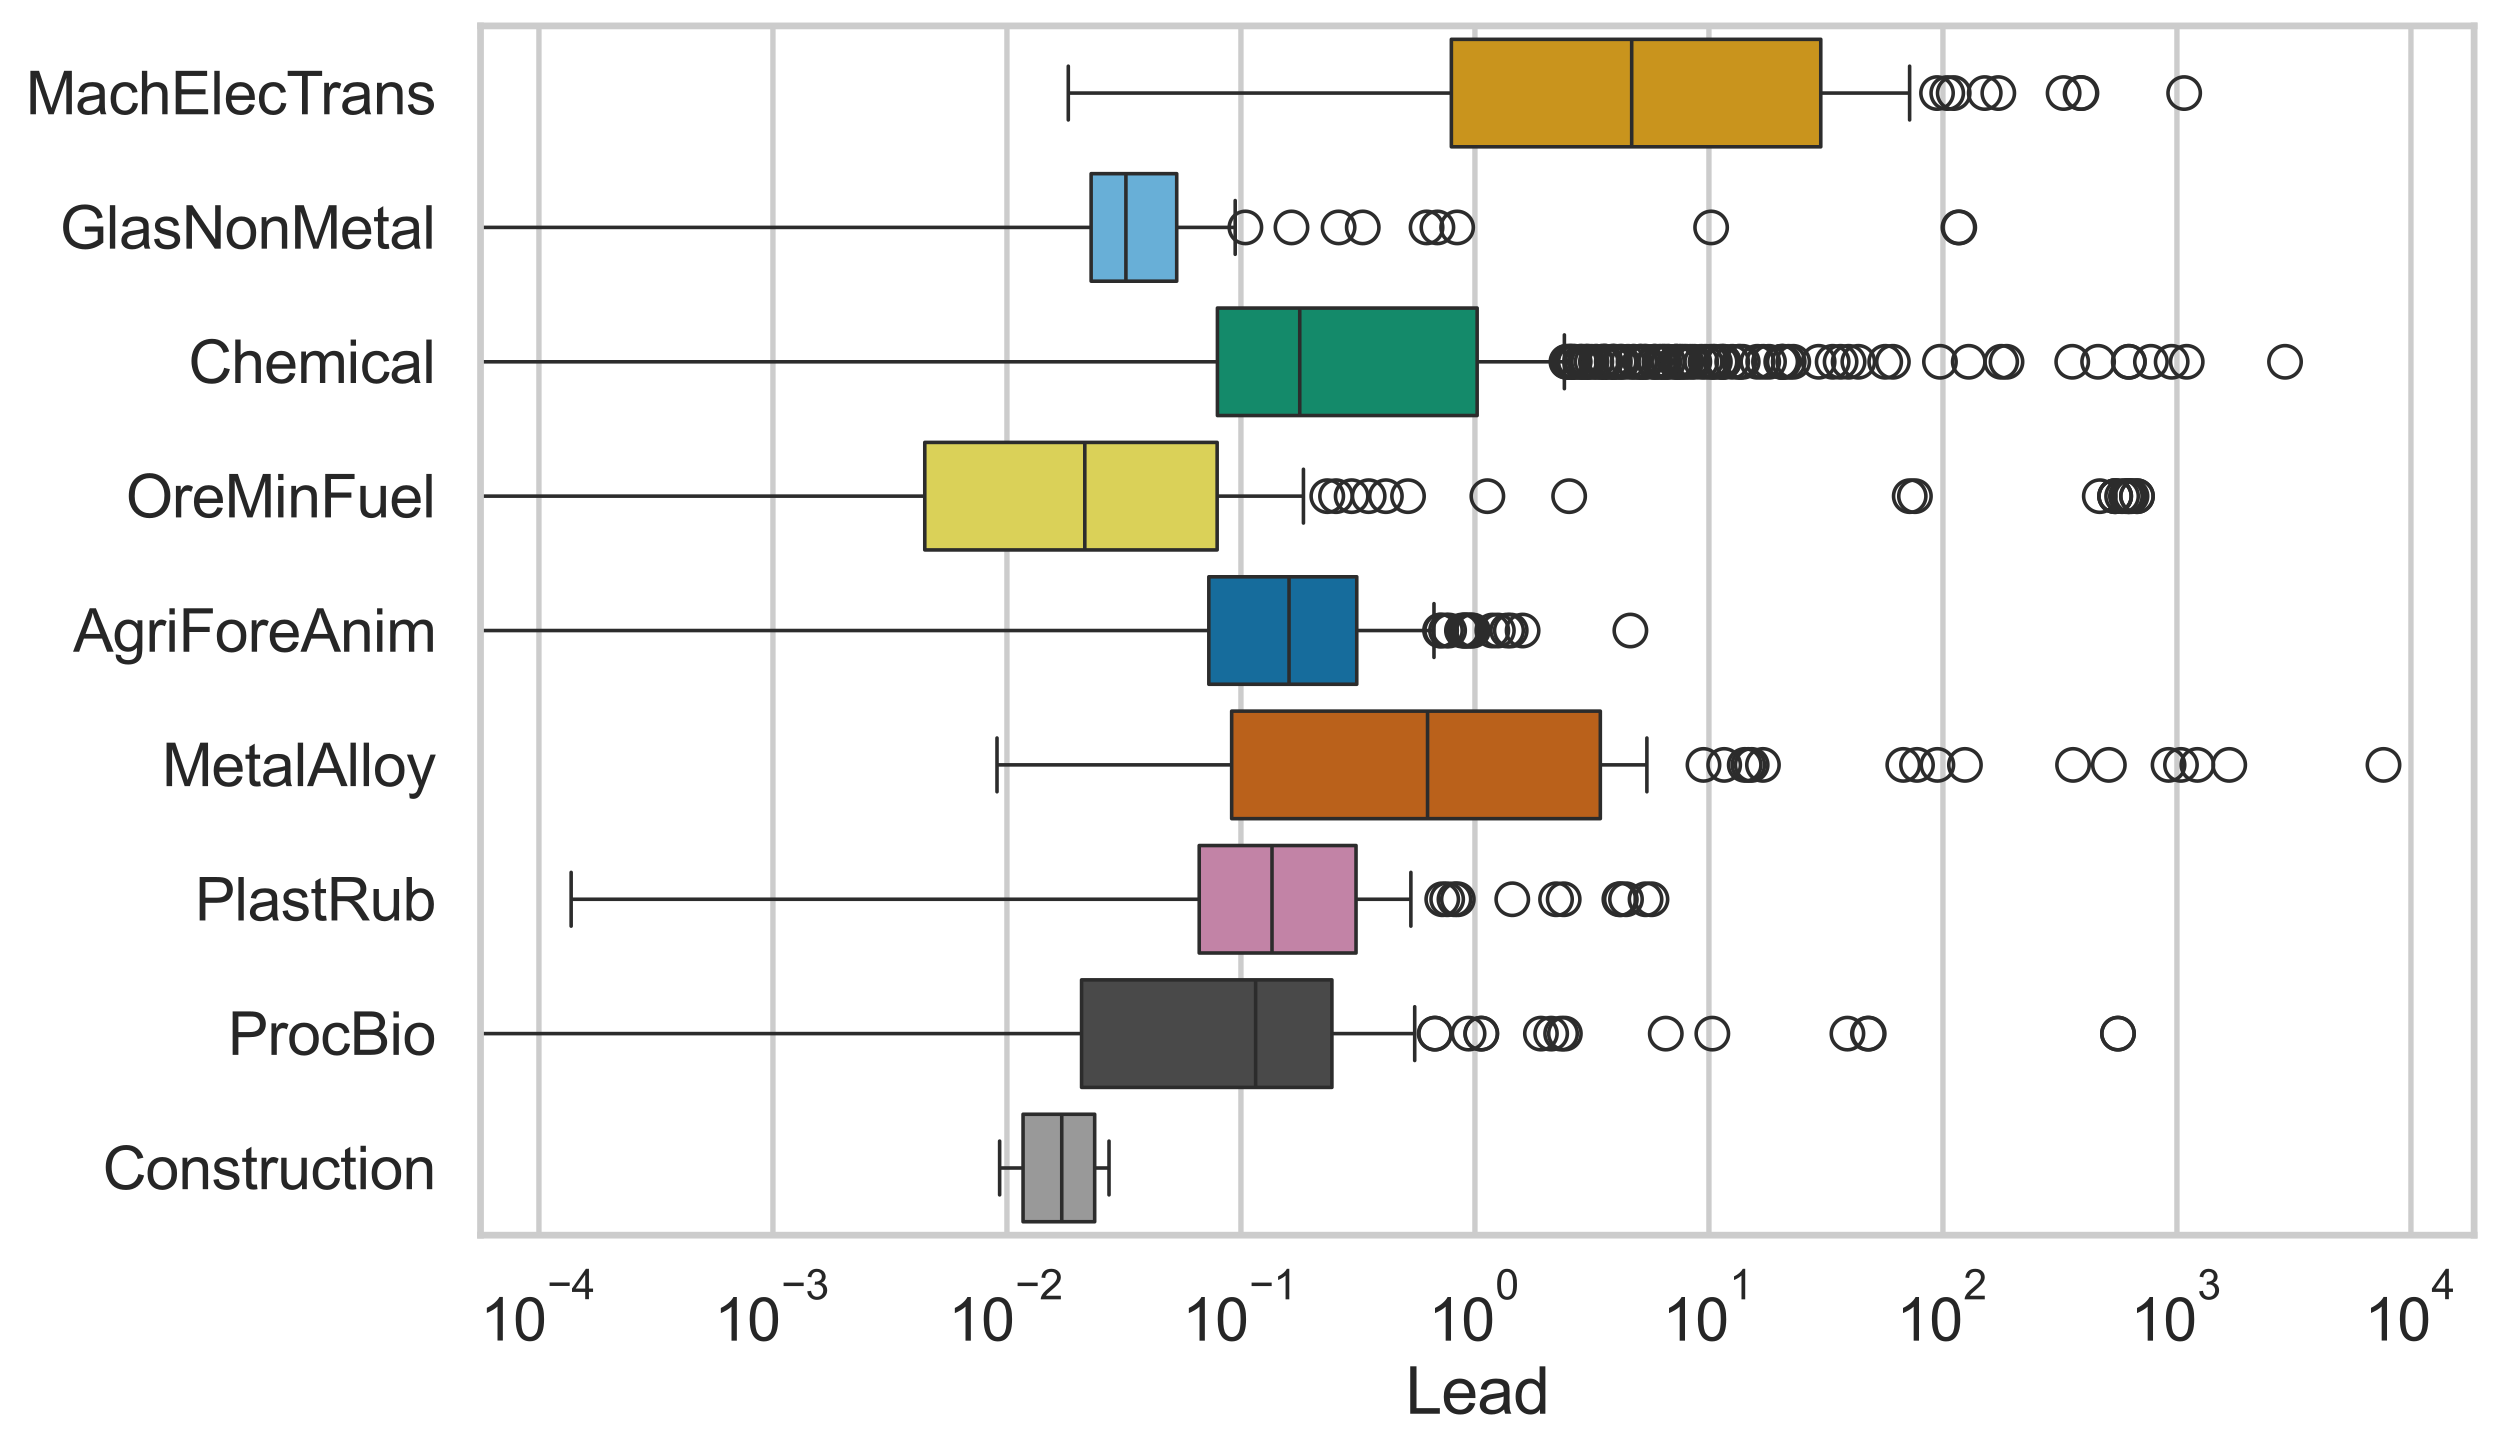 <?xml version="1.0" encoding="utf-8" standalone="no"?>
<!DOCTYPE svg PUBLIC "-//W3C//DTD SVG 1.1//EN"
  "http://www.w3.org/Graphics/SVG/1.1/DTD/svg11.dtd">
<svg xmlns:xlink="http://www.w3.org/1999/xlink" width="695.577pt" height="404.121pt" viewBox="0 0 695.577 404.121" xmlns="http://www.w3.org/2000/svg" version="1.1">
 <defs>
  <style type="text/css">*{stroke-linejoin: round; stroke-linecap: butt}</style>
 </defs>
 <g id="figure_1">
  <g id="patch_1">
   <path d="M 0 404.121 
L 695.577 404.121 
L 695.577 0 
L 0 0 
z
" style="fill: #ffffff"/>
  </g>
  <g id="axes_1">
   <g id="patch_2">
    <path d="M 133.697 343.665 
L 688.377 343.665 
L 688.377 7.2 
L 133.697 7.2 
z
" style="fill: #ffffff"/>
   </g>
   <g id="matplotlib.axis_1">
    <g id="xtick_1">
     <g id="line2d_1">
      <path d="M 149.949 343.665 
L 149.949 7.2 
" clip-path="url(#p9c5a7070c8)" style="fill: none; stroke: #cccccc; stroke-width: 1.5; stroke-linecap: round"/>
     </g>
     <g id="text_1">
      <!-- $\mathdefault{10^{-4}}$ -->
      <g style="fill: #262626" transform="translate(133.614 373.015) scale(0.165 -0.165)">
       <defs>
        <path id="ArialMT-31" d="M 2384 0 
L 1822 0 
L 1822 3584 
Q 1619 3391 1289 3197 
Q 959 3003 697 2906 
L 697 3450 
Q 1169 3672 1522 3987 
Q 1875 4303 2022 4600 
L 2384 4600 
L 2384 0 
z
" transform="scale(0.016)"/>
        <path id="ArialMT-30" d="M 266 2259 
Q 266 3072 433 3567 
Q 600 4063 929 4331 
Q 1259 4600 1759 4600 
Q 2128 4600 2406 4451 
Q 2684 4303 2865 4023 
Q 3047 3744 3150 3342 
Q 3253 2941 3253 2259 
Q 3253 1453 3087 958 
Q 2922 463 2592 192 
Q 2263 -78 1759 -78 
Q 1097 -78 719 397 
Q 266 969 266 2259 
z
M 844 2259 
Q 844 1131 1108 757 
Q 1372 384 1759 384 
Q 2147 384 2411 759 
Q 2675 1134 2675 2259 
Q 2675 3391 2411 3762 
Q 2147 4134 1753 4134 
Q 1366 4134 1134 3806 
Q 844 3388 844 2259 
z
" transform="scale(0.016)"/>
        <path id="ArialMT-2212" d="M 3381 1997 
L 356 1997 
L 356 2522 
L 3381 2522 
L 3381 1997 
z
" transform="scale(0.016)"/>
        <path id="ArialMT-34" d="M 2069 0 
L 2069 1097 
L 81 1097 
L 81 1613 
L 2172 4581 
L 2631 4581 
L 2631 1613 
L 3250 1613 
L 3250 1097 
L 2631 1097 
L 2631 0 
L 2069 0 
z
M 2069 1613 
L 2069 3678 
L 634 1613 
L 2069 1613 
z
" transform="scale(0.016)"/>
       </defs>
       <use xlink:href="#ArialMT-31" transform="translate(0 0.202)"/>
       <use xlink:href="#ArialMT-30" transform="translate(55.615 0.202)"/>
       <use xlink:href="#ArialMT-2212" transform="translate(112.973 69.895) scale(0.7)"/>
       <use xlink:href="#ArialMT-34" transform="translate(153.852 69.895) scale(0.7)"/>
      </g>
     </g>
    </g>
    <g id="xtick_2">
     <g id="line2d_2">
      <path d="M 215.055 343.665 
L 215.055 7.2 
" clip-path="url(#p9c5a7070c8)" style="fill: none; stroke: #cccccc; stroke-width: 1.5; stroke-linecap: round"/>
     </g>
     <g id="text_2">
      <!-- $\mathdefault{10^{-3}}$ -->
      <g style="fill: #262626" transform="translate(198.72 373.18) scale(0.165 -0.165)">
       <defs>
        <path id="ArialMT-33" d="M 269 1209 
L 831 1284 
Q 928 806 1161 595 
Q 1394 384 1728 384 
Q 2125 384 2398 659 
Q 2672 934 2672 1341 
Q 2672 1728 2419 1979 
Q 2166 2231 1775 2231 
Q 1616 2231 1378 2169 
L 1441 2663 
Q 1497 2656 1531 2656 
Q 1891 2656 2178 2843 
Q 2466 3031 2466 3422 
Q 2466 3731 2256 3934 
Q 2047 4138 1716 4138 
Q 1388 4138 1169 3931 
Q 950 3725 888 3313 
L 325 3413 
Q 428 3978 793 4289 
Q 1159 4600 1703 4600 
Q 2078 4600 2393 4439 
Q 2709 4278 2876 4000 
Q 3044 3722 3044 3409 
Q 3044 3113 2884 2869 
Q 2725 2625 2413 2481 
Q 2819 2388 3044 2092 
Q 3269 1797 3269 1353 
Q 3269 753 2831 336 
Q 2394 -81 1725 -81 
Q 1122 -81 723 278 
Q 325 638 269 1209 
z
" transform="scale(0.016)"/>
       </defs>
       <use xlink:href="#ArialMT-31" transform="translate(0 0.994)"/>
       <use xlink:href="#ArialMT-30" transform="translate(55.615 0.994)"/>
       <use xlink:href="#ArialMT-2212" transform="translate(112.973 70.688) scale(0.7)"/>
       <use xlink:href="#ArialMT-33" transform="translate(153.852 70.688) scale(0.7)"/>
      </g>
     </g>
    </g>
    <g id="xtick_3">
     <g id="line2d_3">
      <path d="M 280.161 343.665 
L 280.161 7.2 
" clip-path="url(#p9c5a7070c8)" style="fill: none; stroke: #cccccc; stroke-width: 1.5; stroke-linecap: round"/>
     </g>
     <g id="text_3">
      <!-- $\mathdefault{10^{-2}}$ -->
      <g style="fill: #262626" transform="translate(263.826 373.18) scale(0.165 -0.165)">
       <defs>
        <path id="ArialMT-32" d="M 3222 541 
L 3222 0 
L 194 0 
Q 188 203 259 391 
Q 375 700 629 1000 
Q 884 1300 1366 1694 
Q 2113 2306 2375 2664 
Q 2638 3022 2638 3341 
Q 2638 3675 2398 3904 
Q 2159 4134 1775 4134 
Q 1369 4134 1125 3890 
Q 881 3647 878 3216 
L 300 3275 
Q 359 3922 746 4261 
Q 1134 4600 1788 4600 
Q 2447 4600 2831 4234 
Q 3216 3869 3216 3328 
Q 3216 3053 3103 2787 
Q 2991 2522 2730 2228 
Q 2469 1934 1863 1422 
Q 1356 997 1212 845 
Q 1069 694 975 541 
L 3222 541 
z
" transform="scale(0.016)"/>
       </defs>
       <use xlink:href="#ArialMT-31" transform="translate(0 0.994)"/>
       <use xlink:href="#ArialMT-30" transform="translate(55.615 0.994)"/>
       <use xlink:href="#ArialMT-2212" transform="translate(112.973 70.688) scale(0.7)"/>
       <use xlink:href="#ArialMT-32" transform="translate(153.852 70.688) scale(0.7)"/>
      </g>
     </g>
    </g>
    <g id="xtick_4">
     <g id="line2d_4">
      <path d="M 345.267 343.665 
L 345.267 7.2 
" clip-path="url(#p9c5a7070c8)" style="fill: none; stroke: #cccccc; stroke-width: 1.5; stroke-linecap: round"/>
     </g>
     <g id="text_4">
      <!-- $\mathdefault{10^{-1}}$ -->
      <g style="fill: #262626" transform="translate(328.932 373.18) scale(0.165 -0.165)">
       <use xlink:href="#ArialMT-31" transform="translate(0 0.994)"/>
       <use xlink:href="#ArialMT-30" transform="translate(55.615 0.994)"/>
       <use xlink:href="#ArialMT-2212" transform="translate(112.973 70.688) scale(0.7)"/>
       <use xlink:href="#ArialMT-31" transform="translate(153.852 70.688) scale(0.7)"/>
      </g>
     </g>
    </g>
    <g id="xtick_5">
     <g id="line2d_5">
      <path d="M 410.373 343.665 
L 410.373 7.2 
" clip-path="url(#p9c5a7070c8)" style="fill: none; stroke: #cccccc; stroke-width: 1.5; stroke-linecap: round"/>
     </g>
     <g id="text_5">
      <!-- $\mathdefault{10^{0}}$ -->
      <g style="fill: #262626" transform="translate(397.421 373.18) scale(0.165 -0.165)">
       <use xlink:href="#ArialMT-31" transform="translate(0 0.994)"/>
       <use xlink:href="#ArialMT-30" transform="translate(55.615 0.994)"/>
       <use xlink:href="#ArialMT-30" transform="translate(112.973 70.688) scale(0.7)"/>
      </g>
     </g>
    </g>
    <g id="xtick_6">
     <g id="line2d_6">
      <path d="M 475.479 343.665 
L 475.479 7.2 
" clip-path="url(#p9c5a7070c8)" style="fill: none; stroke: #cccccc; stroke-width: 1.5; stroke-linecap: round"/>
     </g>
     <g id="text_6">
      <!-- $\mathdefault{10^{1}}$ -->
      <g style="fill: #262626" transform="translate(462.527 373.18) scale(0.165 -0.165)">
       <use xlink:href="#ArialMT-31" transform="translate(0 0.994)"/>
       <use xlink:href="#ArialMT-30" transform="translate(55.615 0.994)"/>
       <use xlink:href="#ArialMT-31" transform="translate(112.973 70.688) scale(0.7)"/>
      </g>
     </g>
    </g>
    <g id="xtick_7">
     <g id="line2d_7">
      <path d="M 540.585 343.665 
L 540.585 7.2 
" clip-path="url(#p9c5a7070c8)" style="fill: none; stroke: #cccccc; stroke-width: 1.5; stroke-linecap: round"/>
     </g>
     <g id="text_7">
      <!-- $\mathdefault{10^{2}}$ -->
      <g style="fill: #262626" transform="translate(527.633 373.18) scale(0.165 -0.165)">
       <use xlink:href="#ArialMT-31" transform="translate(0 0.994)"/>
       <use xlink:href="#ArialMT-30" transform="translate(55.615 0.994)"/>
       <use xlink:href="#ArialMT-32" transform="translate(112.973 70.688) scale(0.7)"/>
      </g>
     </g>
    </g>
    <g id="xtick_8">
     <g id="line2d_8">
      <path d="M 605.691 343.665 
L 605.691 7.2 
" clip-path="url(#p9c5a7070c8)" style="fill: none; stroke: #cccccc; stroke-width: 1.5; stroke-linecap: round"/>
     </g>
     <g id="text_8">
      <!-- $\mathdefault{10^{3}}$ -->
      <g style="fill: #262626" transform="translate(592.739 373.18) scale(0.165 -0.165)">
       <use xlink:href="#ArialMT-31" transform="translate(0 0.994)"/>
       <use xlink:href="#ArialMT-30" transform="translate(55.615 0.994)"/>
       <use xlink:href="#ArialMT-33" transform="translate(112.973 70.688) scale(0.7)"/>
      </g>
     </g>
    </g>
    <g id="xtick_9">
     <g id="line2d_9">
      <path d="M 670.798 343.665 
L 670.798 7.2 
" clip-path="url(#p9c5a7070c8)" style="fill: none; stroke: #cccccc; stroke-width: 1.5; stroke-linecap: round"/>
     </g>
     <g id="text_9">
      <!-- $\mathdefault{10^{4}}$ -->
      <g style="fill: #262626" transform="translate(657.845 373.015) scale(0.165 -0.165)">
       <use xlink:href="#ArialMT-31" transform="translate(0 0.202)"/>
       <use xlink:href="#ArialMT-30" transform="translate(55.615 0.202)"/>
       <use xlink:href="#ArialMT-34" transform="translate(112.973 69.895) scale(0.7)"/>
      </g>
     </g>
    </g>
    <g id="xtick_10"/>
    <g id="xtick_11"/>
    <g id="xtick_12"/>
    <g id="xtick_13"/>
    <g id="xtick_14"/>
    <g id="xtick_15"/>
    <g id="xtick_16"/>
    <g id="xtick_17"/>
    <g id="xtick_18"/>
    <g id="xtick_19"/>
    <g id="xtick_20"/>
    <g id="xtick_21"/>
    <g id="xtick_22"/>
    <g id="xtick_23"/>
    <g id="xtick_24"/>
    <g id="xtick_25"/>
    <g id="xtick_26"/>
    <g id="xtick_27"/>
    <g id="xtick_28"/>
    <g id="xtick_29"/>
    <g id="xtick_30"/>
    <g id="xtick_31"/>
    <g id="xtick_32"/>
    <g id="xtick_33"/>
    <g id="xtick_34"/>
    <g id="xtick_35"/>
    <g id="xtick_36"/>
    <g id="xtick_37"/>
    <g id="xtick_38"/>
    <g id="xtick_39"/>
    <g id="xtick_40"/>
    <g id="xtick_41"/>
    <g id="xtick_42"/>
    <g id="xtick_43"/>
    <g id="xtick_44"/>
    <g id="xtick_45"/>
    <g id="xtick_46"/>
    <g id="xtick_47"/>
    <g id="xtick_48"/>
    <g id="xtick_49"/>
    <g id="xtick_50"/>
    <g id="xtick_51"/>
    <g id="xtick_52"/>
    <g id="xtick_53"/>
    <g id="xtick_54"/>
    <g id="xtick_55"/>
    <g id="xtick_56"/>
    <g id="xtick_57"/>
    <g id="xtick_58"/>
    <g id="xtick_59"/>
    <g id="xtick_60"/>
    <g id="xtick_61"/>
    <g id="xtick_62"/>
    <g id="xtick_63"/>
    <g id="xtick_64"/>
    <g id="xtick_65"/>
    <g id="xtick_66"/>
    <g id="xtick_67"/>
    <g id="xtick_68"/>
    <g id="xtick_69"/>
    <g id="xtick_70"/>
    <g id="xtick_71"/>
    <g id="xtick_72"/>
    <g id="xtick_73"/>
    <g id="xtick_74"/>
    <g id="xtick_75"/>
    <g id="xtick_76"/>
    <g id="xtick_77"/>
    <g id="text_10">
     <!-- Lead -->
     <g style="fill: #262626" transform="translate(391.018 393.344) scale(0.18 -0.18)">
      <defs>
       <path id="ArialMT-4c" d="M 469 0 
L 469 4581 
L 1075 4581 
L 1075 541 
L 3331 541 
L 3331 0 
L 469 0 
z
" transform="scale(0.016)"/>
       <path id="ArialMT-65" d="M 2694 1069 
L 3275 997 
Q 3138 488 2766 206 
Q 2394 -75 1816 -75 
Q 1088 -75 661 373 
Q 234 822 234 1631 
Q 234 2469 665 2931 
Q 1097 3394 1784 3394 
Q 2450 3394 2872 2941 
Q 3294 2488 3294 1666 
Q 3294 1616 3291 1516 
L 816 1516 
Q 847 969 1125 678 
Q 1403 388 1819 388 
Q 2128 388 2347 550 
Q 2566 713 2694 1069 
z
M 847 1978 
L 2700 1978 
Q 2663 2397 2488 2606 
Q 2219 2931 1791 2931 
Q 1403 2931 1139 2672 
Q 875 2413 847 1978 
z
" transform="scale(0.016)"/>
       <path id="ArialMT-61" d="M 2588 409 
Q 2275 144 1986 34 
Q 1697 -75 1366 -75 
Q 819 -75 525 192 
Q 231 459 231 875 
Q 231 1119 342 1320 
Q 453 1522 633 1644 
Q 813 1766 1038 1828 
Q 1203 1872 1538 1913 
Q 2219 1994 2541 2106 
Q 2544 2222 2544 2253 
Q 2544 2597 2384 2738 
Q 2169 2928 1744 2928 
Q 1347 2928 1158 2789 
Q 969 2650 878 2297 
L 328 2372 
Q 403 2725 575 2942 
Q 747 3159 1072 3276 
Q 1397 3394 1825 3394 
Q 2250 3394 2515 3294 
Q 2781 3194 2906 3042 
Q 3031 2891 3081 2659 
Q 3109 2516 3109 2141 
L 3109 1391 
Q 3109 606 3145 398 
Q 3181 191 3288 0 
L 2700 0 
Q 2613 175 2588 409 
z
M 2541 1666 
Q 2234 1541 1622 1453 
Q 1275 1403 1131 1340 
Q 988 1278 909 1158 
Q 831 1038 831 891 
Q 831 666 1001 516 
Q 1172 366 1500 366 
Q 1825 366 2078 508 
Q 2331 650 2450 897 
Q 2541 1088 2541 1459 
L 2541 1666 
z
" transform="scale(0.016)"/>
       <path id="ArialMT-64" d="M 2575 0 
L 2575 419 
Q 2259 -75 1647 -75 
Q 1250 -75 917 144 
Q 584 363 401 755 
Q 219 1147 219 1656 
Q 219 2153 384 2558 
Q 550 2963 881 3178 
Q 1213 3394 1622 3394 
Q 1922 3394 2156 3267 
Q 2391 3141 2538 2938 
L 2538 4581 
L 3097 4581 
L 3097 0 
L 2575 0 
z
M 797 1656 
Q 797 1019 1065 703 
Q 1334 388 1700 388 
Q 2069 388 2326 689 
Q 2584 991 2584 1609 
Q 2584 2291 2321 2609 
Q 2059 2928 1675 2928 
Q 1300 2928 1048 2622 
Q 797 2316 797 1656 
z
" transform="scale(0.016)"/>
      </defs>
      <use xlink:href="#ArialMT-4c"/>
      <use xlink:href="#ArialMT-65" transform="translate(55.615 0)"/>
      <use xlink:href="#ArialMT-61" transform="translate(111.23 0)"/>
      <use xlink:href="#ArialMT-64" transform="translate(166.846 0)"/>
     </g>
    </g>
   </g>
   <g id="matplotlib.axis_2">
    <g id="ytick_1">
     <g id="text_11">
      <!-- MachElecTrans -->
      <g style="fill: #262626" transform="translate(7.2 31.798) scale(0.165 -0.165)">
       <defs>
        <path id="ArialMT-4d" d="M 475 0 
L 475 4581 
L 1388 4581 
L 2472 1338 
Q 2622 884 2691 659 
Q 2769 909 2934 1394 
L 4031 4581 
L 4847 4581 
L 4847 0 
L 4263 0 
L 4263 3834 
L 2931 0 
L 2384 0 
L 1059 3900 
L 1059 0 
L 475 0 
z
" transform="scale(0.016)"/>
        <path id="ArialMT-63" d="M 2588 1216 
L 3141 1144 
Q 3050 572 2676 248 
Q 2303 -75 1759 -75 
Q 1078 -75 664 370 
Q 250 816 250 1647 
Q 250 2184 428 2587 
Q 606 2991 970 3192 
Q 1334 3394 1763 3394 
Q 2303 3394 2647 3120 
Q 2991 2847 3088 2344 
L 2541 2259 
Q 2463 2594 2264 2762 
Q 2066 2931 1784 2931 
Q 1359 2931 1093 2626 
Q 828 2322 828 1663 
Q 828 994 1084 691 
Q 1341 388 1753 388 
Q 2084 388 2306 591 
Q 2528 794 2588 1216 
z
" transform="scale(0.016)"/>
        <path id="ArialMT-68" d="M 422 0 
L 422 4581 
L 984 4581 
L 984 2938 
Q 1378 3394 1978 3394 
Q 2347 3394 2619 3248 
Q 2891 3103 3008 2847 
Q 3125 2591 3125 2103 
L 3125 0 
L 2563 0 
L 2563 2103 
Q 2563 2525 2380 2717 
Q 2197 2909 1863 2909 
Q 1613 2909 1392 2779 
Q 1172 2650 1078 2428 
Q 984 2206 984 1816 
L 984 0 
L 422 0 
z
" transform="scale(0.016)"/>
        <path id="ArialMT-45" d="M 506 0 
L 506 4581 
L 3819 4581 
L 3819 4041 
L 1113 4041 
L 1113 2638 
L 3647 2638 
L 3647 2100 
L 1113 2100 
L 1113 541 
L 3925 541 
L 3925 0 
L 506 0 
z
" transform="scale(0.016)"/>
        <path id="ArialMT-6c" d="M 409 0 
L 409 4581 
L 972 4581 
L 972 0 
L 409 0 
z
" transform="scale(0.016)"/>
        <path id="ArialMT-54" d="M 1659 0 
L 1659 4041 
L 150 4041 
L 150 4581 
L 3781 4581 
L 3781 4041 
L 2266 4041 
L 2266 0 
L 1659 0 
z
" transform="scale(0.016)"/>
        <path id="ArialMT-72" d="M 416 0 
L 416 3319 
L 922 3319 
L 922 2816 
Q 1116 3169 1280 3281 
Q 1444 3394 1641 3394 
Q 1925 3394 2219 3213 
L 2025 2691 
Q 1819 2813 1613 2813 
Q 1428 2813 1281 2702 
Q 1134 2591 1072 2394 
Q 978 2094 978 1738 
L 978 0 
L 416 0 
z
" transform="scale(0.016)"/>
        <path id="ArialMT-6e" d="M 422 0 
L 422 3319 
L 928 3319 
L 928 2847 
Q 1294 3394 1984 3394 
Q 2284 3394 2536 3286 
Q 2788 3178 2913 3003 
Q 3038 2828 3088 2588 
Q 3119 2431 3119 2041 
L 3119 0 
L 2556 0 
L 2556 2019 
Q 2556 2363 2490 2533 
Q 2425 2703 2258 2804 
Q 2091 2906 1866 2906 
Q 1506 2906 1245 2678 
Q 984 2450 984 1813 
L 984 0 
L 422 0 
z
" transform="scale(0.016)"/>
        <path id="ArialMT-73" d="M 197 991 
L 753 1078 
Q 800 744 1014 566 
Q 1228 388 1613 388 
Q 2000 388 2187 545 
Q 2375 703 2375 916 
Q 2375 1106 2209 1216 
Q 2094 1291 1634 1406 
Q 1016 1563 777 1677 
Q 538 1791 414 1992 
Q 291 2194 291 2438 
Q 291 2659 392 2848 
Q 494 3038 669 3163 
Q 800 3259 1026 3326 
Q 1253 3394 1513 3394 
Q 1903 3394 2198 3281 
Q 2494 3169 2634 2976 
Q 2775 2784 2828 2463 
L 2278 2388 
Q 2241 2644 2061 2787 
Q 1881 2931 1553 2931 
Q 1166 2931 1000 2803 
Q 834 2675 834 2503 
Q 834 2394 903 2306 
Q 972 2216 1119 2156 
Q 1203 2125 1616 2013 
Q 2213 1853 2448 1751 
Q 2684 1650 2818 1456 
Q 2953 1263 2953 975 
Q 2953 694 2789 445 
Q 2625 197 2315 61 
Q 2006 -75 1616 -75 
Q 969 -75 630 194 
Q 291 463 197 991 
z
" transform="scale(0.016)"/>
       </defs>
       <use xlink:href="#ArialMT-4d"/>
       <use xlink:href="#ArialMT-61" transform="translate(83.301 0)"/>
       <use xlink:href="#ArialMT-63" transform="translate(138.916 0)"/>
       <use xlink:href="#ArialMT-68" transform="translate(188.916 0)"/>
       <use xlink:href="#ArialMT-45" transform="translate(244.531 0)"/>
       <use xlink:href="#ArialMT-6c" transform="translate(311.23 0)"/>
       <use xlink:href="#ArialMT-65" transform="translate(333.447 0)"/>
       <use xlink:href="#ArialMT-63" transform="translate(389.062 0)"/>
       <use xlink:href="#ArialMT-54" transform="translate(439.062 0)"/>
       <use xlink:href="#ArialMT-72" transform="translate(496.396 0)"/>
       <use xlink:href="#ArialMT-61" transform="translate(529.697 0)"/>
       <use xlink:href="#ArialMT-6e" transform="translate(585.312 0)"/>
       <use xlink:href="#ArialMT-73" transform="translate(640.928 0)"/>
      </g>
     </g>
    </g>
    <g id="ytick_2">
     <g id="text_12">
      <!-- GlasNonMetal -->
      <g style="fill: #262626" transform="translate(16.659 69.183) scale(0.165 -0.165)">
       <defs>
        <path id="ArialMT-47" d="M 2638 1797 
L 2638 2334 
L 4578 2338 
L 4578 638 
Q 4131 281 3656 101 
Q 3181 -78 2681 -78 
Q 2006 -78 1454 211 
Q 903 500 622 1047 
Q 341 1594 341 2269 
Q 341 2938 620 3517 
Q 900 4097 1425 4378 
Q 1950 4659 2634 4659 
Q 3131 4659 3532 4498 
Q 3934 4338 4162 4050 
Q 4391 3763 4509 3300 
L 3963 3150 
Q 3859 3500 3706 3700 
Q 3553 3900 3268 4020 
Q 2984 4141 2638 4141 
Q 2222 4141 1919 4014 
Q 1616 3888 1430 3681 
Q 1244 3475 1141 3228 
Q 966 2803 966 2306 
Q 966 1694 1177 1281 
Q 1388 869 1791 669 
Q 2194 469 2647 469 
Q 3041 469 3416 620 
Q 3791 772 3984 944 
L 3984 1797 
L 2638 1797 
z
" transform="scale(0.016)"/>
        <path id="ArialMT-4e" d="M 488 0 
L 488 4581 
L 1109 4581 
L 3516 984 
L 3516 4581 
L 4097 4581 
L 4097 0 
L 3475 0 
L 1069 3600 
L 1069 0 
L 488 0 
z
" transform="scale(0.016)"/>
        <path id="ArialMT-6f" d="M 213 1659 
Q 213 2581 725 3025 
Q 1153 3394 1769 3394 
Q 2453 3394 2887 2945 
Q 3322 2497 3322 1706 
Q 3322 1066 3130 698 
Q 2938 331 2570 128 
Q 2203 -75 1769 -75 
Q 1072 -75 642 372 
Q 213 819 213 1659 
z
M 791 1659 
Q 791 1022 1069 705 
Q 1347 388 1769 388 
Q 2188 388 2466 706 
Q 2744 1025 2744 1678 
Q 2744 2294 2464 2611 
Q 2184 2928 1769 2928 
Q 1347 2928 1069 2612 
Q 791 2297 791 1659 
z
" transform="scale(0.016)"/>
        <path id="ArialMT-74" d="M 1650 503 
L 1731 6 
Q 1494 -44 1306 -44 
Q 1000 -44 831 53 
Q 663 150 594 308 
Q 525 466 525 972 
L 525 2881 
L 113 2881 
L 113 3319 
L 525 3319 
L 525 4141 
L 1084 4478 
L 1084 3319 
L 1650 3319 
L 1650 2881 
L 1084 2881 
L 1084 941 
Q 1084 700 1114 631 
Q 1144 563 1211 522 
Q 1278 481 1403 481 
Q 1497 481 1650 503 
z
" transform="scale(0.016)"/>
       </defs>
       <use xlink:href="#ArialMT-47"/>
       <use xlink:href="#ArialMT-6c" transform="translate(77.783 0)"/>
       <use xlink:href="#ArialMT-61" transform="translate(100 0)"/>
       <use xlink:href="#ArialMT-73" transform="translate(155.615 0)"/>
       <use xlink:href="#ArialMT-4e" transform="translate(205.615 0)"/>
       <use xlink:href="#ArialMT-6f" transform="translate(277.832 0)"/>
       <use xlink:href="#ArialMT-6e" transform="translate(333.447 0)"/>
       <use xlink:href="#ArialMT-4d" transform="translate(389.062 0)"/>
       <use xlink:href="#ArialMT-65" transform="translate(472.363 0)"/>
       <use xlink:href="#ArialMT-74" transform="translate(527.979 0)"/>
       <use xlink:href="#ArialMT-61" transform="translate(555.762 0)"/>
       <use xlink:href="#ArialMT-6c" transform="translate(611.377 0)"/>
      </g>
     </g>
    </g>
    <g id="ytick_3">
     <g id="text_13">
      <!-- Chemical -->
      <g style="fill: #262626" transform="translate(52.428 106.568) scale(0.165 -0.165)">
       <defs>
        <path id="ArialMT-43" d="M 3763 1606 
L 4369 1453 
Q 4178 706 3683 314 
Q 3188 -78 2472 -78 
Q 1731 -78 1267 223 
Q 803 525 561 1097 
Q 319 1669 319 2325 
Q 319 3041 592 3573 
Q 866 4106 1370 4382 
Q 1875 4659 2481 4659 
Q 3169 4659 3637 4309 
Q 4106 3959 4291 3325 
L 3694 3184 
Q 3534 3684 3231 3912 
Q 2928 4141 2469 4141 
Q 1941 4141 1586 3887 
Q 1231 3634 1087 3207 
Q 944 2781 944 2328 
Q 944 1744 1114 1308 
Q 1284 872 1643 656 
Q 2003 441 2422 441 
Q 2931 441 3284 734 
Q 3638 1028 3763 1606 
z
" transform="scale(0.016)"/>
        <path id="ArialMT-6d" d="M 422 0 
L 422 3319 
L 925 3319 
L 925 2853 
Q 1081 3097 1340 3245 
Q 1600 3394 1931 3394 
Q 2300 3394 2536 3241 
Q 2772 3088 2869 2813 
Q 3263 3394 3894 3394 
Q 4388 3394 4653 3120 
Q 4919 2847 4919 2278 
L 4919 0 
L 4359 0 
L 4359 2091 
Q 4359 2428 4304 2576 
Q 4250 2725 4106 2815 
Q 3963 2906 3769 2906 
Q 3419 2906 3187 2673 
Q 2956 2441 2956 1928 
L 2956 0 
L 2394 0 
L 2394 2156 
Q 2394 2531 2256 2718 
Q 2119 2906 1806 2906 
Q 1569 2906 1367 2781 
Q 1166 2656 1075 2415 
Q 984 2175 984 1722 
L 984 0 
L 422 0 
z
" transform="scale(0.016)"/>
        <path id="ArialMT-69" d="M 425 3934 
L 425 4581 
L 988 4581 
L 988 3934 
L 425 3934 
z
M 425 0 
L 425 3319 
L 988 3319 
L 988 0 
L 425 0 
z
" transform="scale(0.016)"/>
       </defs>
       <use xlink:href="#ArialMT-43"/>
       <use xlink:href="#ArialMT-68" transform="translate(72.217 0)"/>
       <use xlink:href="#ArialMT-65" transform="translate(127.832 0)"/>
       <use xlink:href="#ArialMT-6d" transform="translate(183.447 0)"/>
       <use xlink:href="#ArialMT-69" transform="translate(266.748 0)"/>
       <use xlink:href="#ArialMT-63" transform="translate(288.965 0)"/>
       <use xlink:href="#ArialMT-61" transform="translate(338.965 0)"/>
       <use xlink:href="#ArialMT-6c" transform="translate(394.58 0)"/>
      </g>
     </g>
    </g>
    <g id="ytick_4">
     <g id="text_14">
      <!-- OreMinFuel -->
      <g style="fill: #262626" transform="translate(35.013 143.953) scale(0.165 -0.165)">
       <defs>
        <path id="ArialMT-4f" d="M 309 2231 
Q 309 3372 921 4017 
Q 1534 4663 2503 4663 
Q 3138 4663 3647 4359 
Q 4156 4056 4423 3514 
Q 4691 2972 4691 2284 
Q 4691 1588 4409 1038 
Q 4128 488 3612 205 
Q 3097 -78 2500 -78 
Q 1853 -78 1343 234 
Q 834 547 571 1087 
Q 309 1628 309 2231 
z
M 934 2222 
Q 934 1394 1379 917 
Q 1825 441 2497 441 
Q 3181 441 3623 922 
Q 4066 1403 4066 2288 
Q 4066 2847 3877 3264 
Q 3688 3681 3323 3911 
Q 2959 4141 2506 4141 
Q 1863 4141 1398 3698 
Q 934 3256 934 2222 
z
" transform="scale(0.016)"/>
        <path id="ArialMT-46" d="M 525 0 
L 525 4581 
L 3616 4581 
L 3616 4041 
L 1131 4041 
L 1131 2622 
L 3281 2622 
L 3281 2081 
L 1131 2081 
L 1131 0 
L 525 0 
z
" transform="scale(0.016)"/>
        <path id="ArialMT-75" d="M 2597 0 
L 2597 488 
Q 2209 -75 1544 -75 
Q 1250 -75 995 37 
Q 741 150 617 320 
Q 494 491 444 738 
Q 409 903 409 1263 
L 409 3319 
L 972 3319 
L 972 1478 
Q 972 1038 1006 884 
Q 1059 663 1231 536 
Q 1403 409 1656 409 
Q 1909 409 2131 539 
Q 2353 669 2445 892 
Q 2538 1116 2538 1541 
L 2538 3319 
L 3100 3319 
L 3100 0 
L 2597 0 
z
" transform="scale(0.016)"/>
       </defs>
       <use xlink:href="#ArialMT-4f"/>
       <use xlink:href="#ArialMT-72" transform="translate(77.783 0)"/>
       <use xlink:href="#ArialMT-65" transform="translate(111.084 0)"/>
       <use xlink:href="#ArialMT-4d" transform="translate(166.699 0)"/>
       <use xlink:href="#ArialMT-69" transform="translate(250 0)"/>
       <use xlink:href="#ArialMT-6e" transform="translate(272.217 0)"/>
       <use xlink:href="#ArialMT-46" transform="translate(327.832 0)"/>
       <use xlink:href="#ArialMT-75" transform="translate(388.916 0)"/>
       <use xlink:href="#ArialMT-65" transform="translate(444.531 0)"/>
       <use xlink:href="#ArialMT-6c" transform="translate(500.146 0)"/>
      </g>
     </g>
    </g>
    <g id="ytick_5">
     <g id="text_15">
      <!-- AgriForeAnim -->
      <g style="fill: #262626" transform="translate(20.341 181.337) scale(0.165 -0.165)">
       <defs>
        <path id="ArialMT-41" d="M -9 0 
L 1750 4581 
L 2403 4581 
L 4278 0 
L 3588 0 
L 3053 1388 
L 1138 1388 
L 634 0 
L -9 0 
z
M 1313 1881 
L 2866 1881 
L 2388 3150 
Q 2169 3728 2063 4100 
Q 1975 3659 1816 3225 
L 1313 1881 
z
" transform="scale(0.016)"/>
        <path id="ArialMT-67" d="M 319 -275 
L 866 -356 
Q 900 -609 1056 -725 
Q 1266 -881 1628 -881 
Q 2019 -881 2231 -725 
Q 2444 -569 2519 -288 
Q 2563 -116 2559 434 
Q 2191 0 1641 0 
Q 956 0 581 494 
Q 206 988 206 1678 
Q 206 2153 378 2554 
Q 550 2956 876 3175 
Q 1203 3394 1644 3394 
Q 2231 3394 2613 2919 
L 2613 3319 
L 3131 3319 
L 3131 450 
Q 3131 -325 2973 -648 
Q 2816 -972 2473 -1159 
Q 2131 -1347 1631 -1347 
Q 1038 -1347 672 -1080 
Q 306 -813 319 -275 
z
M 784 1719 
Q 784 1066 1043 766 
Q 1303 466 1694 466 
Q 2081 466 2343 764 
Q 2606 1063 2606 1700 
Q 2606 2309 2336 2618 
Q 2066 2928 1684 2928 
Q 1309 2928 1046 2623 
Q 784 2319 784 1719 
z
" transform="scale(0.016)"/>
       </defs>
       <use xlink:href="#ArialMT-41"/>
       <use xlink:href="#ArialMT-67" transform="translate(66.699 0)"/>
       <use xlink:href="#ArialMT-72" transform="translate(122.314 0)"/>
       <use xlink:href="#ArialMT-69" transform="translate(155.615 0)"/>
       <use xlink:href="#ArialMT-46" transform="translate(177.832 0)"/>
       <use xlink:href="#ArialMT-6f" transform="translate(238.916 0)"/>
       <use xlink:href="#ArialMT-72" transform="translate(294.531 0)"/>
       <use xlink:href="#ArialMT-65" transform="translate(327.832 0)"/>
       <use xlink:href="#ArialMT-41" transform="translate(383.447 0)"/>
       <use xlink:href="#ArialMT-6e" transform="translate(450.146 0)"/>
       <use xlink:href="#ArialMT-69" transform="translate(505.762 0)"/>
       <use xlink:href="#ArialMT-6d" transform="translate(527.979 0)"/>
      </g>
     </g>
    </g>
    <g id="ytick_6">
     <g id="text_16">
      <!-- MetalAlloy -->
      <g style="fill: #262626" transform="translate(45.088 218.722) scale(0.165 -0.165)">
       <defs>
        <path id="ArialMT-79" d="M 397 -1278 
L 334 -750 
Q 519 -800 656 -800 
Q 844 -800 956 -737 
Q 1069 -675 1141 -563 
Q 1194 -478 1313 -144 
Q 1328 -97 1363 -6 
L 103 3319 
L 709 3319 
L 1400 1397 
Q 1534 1031 1641 628 
Q 1738 1016 1872 1384 
L 2581 3319 
L 3144 3319 
L 1881 -56 
Q 1678 -603 1566 -809 
Q 1416 -1088 1222 -1217 
Q 1028 -1347 759 -1347 
Q 597 -1347 397 -1278 
z
" transform="scale(0.016)"/>
       </defs>
       <use xlink:href="#ArialMT-4d"/>
       <use xlink:href="#ArialMT-65" transform="translate(83.301 0)"/>
       <use xlink:href="#ArialMT-74" transform="translate(138.916 0)"/>
       <use xlink:href="#ArialMT-61" transform="translate(166.699 0)"/>
       <use xlink:href="#ArialMT-6c" transform="translate(222.314 0)"/>
       <use xlink:href="#ArialMT-41" transform="translate(244.531 0)"/>
       <use xlink:href="#ArialMT-6c" transform="translate(311.23 0)"/>
       <use xlink:href="#ArialMT-6c" transform="translate(333.447 0)"/>
       <use xlink:href="#ArialMT-6f" transform="translate(355.664 0)"/>
       <use xlink:href="#ArialMT-79" transform="translate(411.279 0)"/>
      </g>
     </g>
    </g>
    <g id="ytick_7">
     <g id="text_17">
      <!-- PlastRub -->
      <g style="fill: #262626" transform="translate(54.248 256.107) scale(0.165 -0.165)">
       <defs>
        <path id="ArialMT-50" d="M 494 0 
L 494 4581 
L 2222 4581 
Q 2678 4581 2919 4538 
Q 3256 4481 3484 4323 
Q 3713 4166 3852 3881 
Q 3991 3597 3991 3256 
Q 3991 2672 3619 2267 
Q 3247 1863 2275 1863 
L 1100 1863 
L 1100 0 
L 494 0 
z
M 1100 2403 
L 2284 2403 
Q 2872 2403 3119 2622 
Q 3366 2841 3366 3238 
Q 3366 3525 3220 3729 
Q 3075 3934 2838 4000 
Q 2684 4041 2272 4041 
L 1100 4041 
L 1100 2403 
z
" transform="scale(0.016)"/>
        <path id="ArialMT-52" d="M 503 0 
L 503 4581 
L 2534 4581 
Q 3147 4581 3465 4457 
Q 3784 4334 3975 4021 
Q 4166 3709 4166 3331 
Q 4166 2844 3850 2509 
Q 3534 2175 2875 2084 
Q 3116 1969 3241 1856 
Q 3506 1613 3744 1247 
L 4541 0 
L 3778 0 
L 3172 953 
Q 2906 1366 2734 1584 
Q 2563 1803 2427 1890 
Q 2291 1978 2150 2013 
Q 2047 2034 1813 2034 
L 1109 2034 
L 1109 0 
L 503 0 
z
M 1109 2559 
L 2413 2559 
Q 2828 2559 3062 2645 
Q 3297 2731 3419 2920 
Q 3541 3109 3541 3331 
Q 3541 3656 3305 3865 
Q 3069 4075 2559 4075 
L 1109 4075 
L 1109 2559 
z
" transform="scale(0.016)"/>
        <path id="ArialMT-62" d="M 941 0 
L 419 0 
L 419 4581 
L 981 4581 
L 981 2947 
Q 1338 3394 1891 3394 
Q 2197 3394 2470 3270 
Q 2744 3147 2920 2923 
Q 3097 2700 3197 2384 
Q 3297 2069 3297 1709 
Q 3297 856 2875 390 
Q 2453 -75 1863 -75 
Q 1275 -75 941 416 
L 941 0 
z
M 934 1684 
Q 934 1088 1097 822 
Q 1363 388 1816 388 
Q 2184 388 2453 708 
Q 2722 1028 2722 1663 
Q 2722 2313 2464 2622 
Q 2206 2931 1841 2931 
Q 1472 2931 1203 2611 
Q 934 2291 934 1684 
z
" transform="scale(0.016)"/>
       </defs>
       <use xlink:href="#ArialMT-50"/>
       <use xlink:href="#ArialMT-6c" transform="translate(66.699 0)"/>
       <use xlink:href="#ArialMT-61" transform="translate(88.916 0)"/>
       <use xlink:href="#ArialMT-73" transform="translate(144.531 0)"/>
       <use xlink:href="#ArialMT-74" transform="translate(194.531 0)"/>
       <use xlink:href="#ArialMT-52" transform="translate(222.314 0)"/>
       <use xlink:href="#ArialMT-75" transform="translate(294.531 0)"/>
       <use xlink:href="#ArialMT-62" transform="translate(350.146 0)"/>
      </g>
     </g>
    </g>
    <g id="ytick_8">
     <g id="text_18">
      <!-- ProcBio -->
      <g style="fill: #262626" transform="translate(63.424 293.492) scale(0.165 -0.165)">
       <defs>
        <path id="ArialMT-42" d="M 469 0 
L 469 4581 
L 2188 4581 
Q 2713 4581 3030 4442 
Q 3347 4303 3526 4014 
Q 3706 3725 3706 3409 
Q 3706 3116 3547 2856 
Q 3388 2597 3066 2438 
Q 3481 2316 3704 2022 
Q 3928 1728 3928 1328 
Q 3928 1006 3792 729 
Q 3656 453 3456 303 
Q 3256 153 2954 76 
Q 2653 0 2216 0 
L 469 0 
z
M 1075 2656 
L 2066 2656 
Q 2469 2656 2644 2709 
Q 2875 2778 2992 2937 
Q 3109 3097 3109 3338 
Q 3109 3566 3000 3739 
Q 2891 3913 2687 3977 
Q 2484 4041 1991 4041 
L 1075 4041 
L 1075 2656 
z
M 1075 541 
L 2216 541 
Q 2509 541 2628 563 
Q 2838 600 2978 687 
Q 3119 775 3209 942 
Q 3300 1109 3300 1328 
Q 3300 1584 3169 1773 
Q 3038 1963 2805 2039 
Q 2572 2116 2134 2116 
L 1075 2116 
L 1075 541 
z
" transform="scale(0.016)"/>
       </defs>
       <use xlink:href="#ArialMT-50"/>
       <use xlink:href="#ArialMT-72" transform="translate(66.699 0)"/>
       <use xlink:href="#ArialMT-6f" transform="translate(100 0)"/>
       <use xlink:href="#ArialMT-63" transform="translate(155.615 0)"/>
       <use xlink:href="#ArialMT-42" transform="translate(205.615 0)"/>
       <use xlink:href="#ArialMT-69" transform="translate(272.314 0)"/>
       <use xlink:href="#ArialMT-6f" transform="translate(294.531 0)"/>
      </g>
     </g>
    </g>
    <g id="ytick_9">
     <g id="text_19">
      <!-- Construction -->
      <g style="fill: #262626" transform="translate(28.575 330.877) scale(0.165 -0.165)">
       <use xlink:href="#ArialMT-43"/>
       <use xlink:href="#ArialMT-6f" transform="translate(72.217 0)"/>
       <use xlink:href="#ArialMT-6e" transform="translate(127.832 0)"/>
       <use xlink:href="#ArialMT-73" transform="translate(183.447 0)"/>
       <use xlink:href="#ArialMT-74" transform="translate(233.447 0)"/>
       <use xlink:href="#ArialMT-72" transform="translate(261.23 0)"/>
       <use xlink:href="#ArialMT-75" transform="translate(294.531 0)"/>
       <use xlink:href="#ArialMT-63" transform="translate(350.146 0)"/>
       <use xlink:href="#ArialMT-74" transform="translate(400.146 0)"/>
       <use xlink:href="#ArialMT-69" transform="translate(427.93 0)"/>
       <use xlink:href="#ArialMT-6f" transform="translate(450.146 0)"/>
       <use xlink:href="#ArialMT-6e" transform="translate(505.762 0)"/>
      </g>
     </g>
    </g>
   </g>
   <g id="patch_3">
    <path d="M 403.815 10.938 
L 403.815 40.846 
L 506.594 40.846 
L 506.594 10.938 
L 403.815 10.938 
z
" clip-path="url(#p9c5a7070c8)" style="fill: #c9941d; stroke: #2c2c2c; stroke-linejoin: miter"/>
   </g>
   <g id="line2d_10">
    <path d="M 403.815 25.892 
L 297.233 25.892 
" clip-path="url(#p9c5a7070c8)" style="fill: none; stroke: #2c2c2c"/>
   </g>
   <g id="line2d_11">
    <path d="M 506.594 25.892 
L 531.314 25.892 
" clip-path="url(#p9c5a7070c8)" style="fill: none; stroke: #2c2c2c"/>
   </g>
   <g id="line2d_12">
    <path d="M 297.233 18.415 
L 297.233 33.369 
" clip-path="url(#p9c5a7070c8)" style="fill: none; stroke: #2c2c2c; stroke-linecap: round"/>
   </g>
   <g id="line2d_13">
    <path d="M 531.314 18.415 
L 531.314 33.369 
" clip-path="url(#p9c5a7070c8)" style="fill: none; stroke: #2c2c2c; stroke-linecap: round"/>
   </g>
   <g id="line2d_14">
    <defs>
     <path id="mc8d03d94dc" d="M 0 4.5 
C 1.193 4.5 2.338 4.026 3.182 3.182 
C 4.026 2.338 4.5 1.193 4.5 0 
C 4.5 -1.193 4.026 -2.338 3.182 -3.182 
C 2.338 -4.026 1.193 -4.5 0 -4.5 
C -1.193 -4.5 -2.338 -4.026 -3.182 -3.182 
C -4.026 -2.338 -4.5 -1.193 -4.5 0 
C -4.5 1.193 -4.026 2.338 -3.182 3.182 
C -2.338 4.026 -1.193 4.5 0 4.5 
z
" style="stroke: #2c2c2c"/>
    </defs>
    <g clip-path="url(#p9c5a7070c8)">
     <use xlink:href="#mc8d03d94dc" x="579.115" y="25.892" style="fill-opacity: 0; stroke: #2c2c2c"/>
     <use xlink:href="#mc8d03d94dc" x="574.16" y="25.892" style="fill-opacity: 0; stroke: #2c2c2c"/>
     <use xlink:href="#mc8d03d94dc" x="541.778" y="25.892" style="fill-opacity: 0; stroke: #2c2c2c"/>
     <use xlink:href="#mc8d03d94dc" x="607.702" y="25.892" style="fill-opacity: 0; stroke: #2c2c2c"/>
     <use xlink:href="#mc8d03d94dc" x="555.99" y="25.892" style="fill-opacity: 0; stroke: #2c2c2c"/>
     <use xlink:href="#mc8d03d94dc" x="578.882" y="25.892" style="fill-opacity: 0; stroke: #2c2c2c"/>
     <use xlink:href="#mc8d03d94dc" x="543.583" y="25.892" style="fill-opacity: 0; stroke: #2c2c2c"/>
     <use xlink:href="#mc8d03d94dc" x="552.213" y="25.892" style="fill-opacity: 0; stroke: #2c2c2c"/>
     <use xlink:href="#mc8d03d94dc" x="538.941" y="25.892" style="fill-opacity: 0; stroke: #2c2c2c"/>
    </g>
   </g>
   <g id="patch_4">
    <path d="M 303.585 48.323 
L 303.585 78.231 
L 327.398 78.231 
L 327.398 48.323 
L 303.585 48.323 
z
" clip-path="url(#p9c5a7070c8)" style="fill: #68afd7; stroke: #2c2c2c; stroke-linejoin: miter"/>
   </g>
   <g id="line2d_15">
    <path d="M 303.585 63.277 
L -1 63.277 
" clip-path="url(#p9c5a7070c8)" style="fill: none; stroke: #2c2c2c"/>
   </g>
   <g id="line2d_16">
    <path d="M 327.398 63.277 
L 343.669 63.277 
" clip-path="url(#p9c5a7070c8)" style="fill: none; stroke: #2c2c2c"/>
   </g>
   <g id="line2d_17">
    <path clip-path="url(#p9c5a7070c8)" style="fill: none; stroke: #2c2c2c; stroke-linecap: round"/>
   </g>
   <g id="line2d_18">
    <path d="M 343.669 55.8 
L 343.669 70.754 
" clip-path="url(#p9c5a7070c8)" style="fill: none; stroke: #2c2c2c; stroke-linecap: round"/>
   </g>
   <g id="line2d_19">
    <g clip-path="url(#p9c5a7070c8)">
     <use xlink:href="#mc8d03d94dc" x="545.123" y="63.277" style="fill-opacity: 0; stroke: #2c2c2c"/>
     <use xlink:href="#mc8d03d94dc" x="396.92" y="63.277" style="fill-opacity: 0; stroke: #2c2c2c"/>
     <use xlink:href="#mc8d03d94dc" x="359.33" y="63.277" style="fill-opacity: 0; stroke: #2c2c2c"/>
     <use xlink:href="#mc8d03d94dc" x="544.9" y="63.277" style="fill-opacity: 0; stroke: #2c2c2c"/>
     <use xlink:href="#mc8d03d94dc" x="399.932" y="63.277" style="fill-opacity: 0; stroke: #2c2c2c"/>
     <use xlink:href="#mc8d03d94dc" x="476.088" y="63.277" style="fill-opacity: 0; stroke: #2c2c2c"/>
     <use xlink:href="#mc8d03d94dc" x="405.423" y="63.277" style="fill-opacity: 0; stroke: #2c2c2c"/>
     <use xlink:href="#mc8d03d94dc" x="346.504" y="63.277" style="fill-opacity: 0; stroke: #2c2c2c"/>
     <use xlink:href="#mc8d03d94dc" x="372.443" y="63.277" style="fill-opacity: 0; stroke: #2c2c2c"/>
     <use xlink:href="#mc8d03d94dc" x="379.158" y="63.277" style="fill-opacity: 0; stroke: #2c2c2c"/>
    </g>
   </g>
   <g id="patch_5">
    <path d="M 338.728 85.708 
L 338.728 115.616 
L 410.987 115.616 
L 410.987 85.708 
L 338.728 85.708 
z
" clip-path="url(#p9c5a7070c8)" style="fill: #148a6a; stroke: #2c2c2c; stroke-linejoin: miter"/>
   </g>
   <g id="line2d_20">
    <path d="M 338.728 100.662 
L -1 100.662 
" clip-path="url(#p9c5a7070c8)" style="fill: none; stroke: #2c2c2c"/>
   </g>
   <g id="line2d_21">
    <path d="M 410.987 100.662 
L 435.257 100.662 
" clip-path="url(#p9c5a7070c8)" style="fill: none; stroke: #2c2c2c"/>
   </g>
   <g id="line2d_22">
    <path clip-path="url(#p9c5a7070c8)" style="fill: none; stroke: #2c2c2c; stroke-linecap: round"/>
   </g>
   <g id="line2d_23">
    <path d="M 435.257 93.185 
L 435.257 108.139 
" clip-path="url(#p9c5a7070c8)" style="fill: none; stroke: #2c2c2c; stroke-linecap: round"/>
   </g>
   <g id="line2d_24">
    <g clip-path="url(#p9c5a7070c8)">
     <use xlink:href="#mc8d03d94dc" x="467.694" y="100.662" style="fill-opacity: 0; stroke: #2c2c2c"/>
     <use xlink:href="#mc8d03d94dc" x="479.634" y="100.662" style="fill-opacity: 0; stroke: #2c2c2c"/>
     <use xlink:href="#mc8d03d94dc" x="456.373" y="100.662" style="fill-opacity: 0; stroke: #2c2c2c"/>
     <use xlink:href="#mc8d03d94dc" x="463.023" y="100.662" style="fill-opacity: 0; stroke: #2c2c2c"/>
     <use xlink:href="#mc8d03d94dc" x="436.991" y="100.662" style="fill-opacity: 0; stroke: #2c2c2c"/>
     <use xlink:href="#mc8d03d94dc" x="477.127" y="100.662" style="fill-opacity: 0; stroke: #2c2c2c"/>
     <use xlink:href="#mc8d03d94dc" x="583.755" y="100.662" style="fill-opacity: 0; stroke: #2c2c2c"/>
     <use xlink:href="#mc8d03d94dc" x="576.561" y="100.662" style="fill-opacity: 0; stroke: #2c2c2c"/>
     <use xlink:href="#mc8d03d94dc" x="436.836" y="100.662" style="fill-opacity: 0; stroke: #2c2c2c"/>
     <use xlink:href="#mc8d03d94dc" x="470.404" y="100.662" style="fill-opacity: 0; stroke: #2c2c2c"/>
     <use xlink:href="#mc8d03d94dc" x="490.581" y="100.662" style="fill-opacity: 0; stroke: #2c2c2c"/>
     <use xlink:href="#mc8d03d94dc" x="592.341" y="100.662" style="fill-opacity: 0; stroke: #2c2c2c"/>
     <use xlink:href="#mc8d03d94dc" x="492.193" y="100.662" style="fill-opacity: 0; stroke: #2c2c2c"/>
     <use xlink:href="#mc8d03d94dc" x="475.921" y="100.662" style="fill-opacity: 0; stroke: #2c2c2c"/>
     <use xlink:href="#mc8d03d94dc" x="466.336" y="100.662" style="fill-opacity: 0; stroke: #2c2c2c"/>
     <use xlink:href="#mc8d03d94dc" x="442.825" y="100.662" style="fill-opacity: 0; stroke: #2c2c2c"/>
     <use xlink:href="#mc8d03d94dc" x="448.89" y="100.662" style="fill-opacity: 0; stroke: #2c2c2c"/>
     <use xlink:href="#mc8d03d94dc" x="466.34" y="100.662" style="fill-opacity: 0; stroke: #2c2c2c"/>
     <use xlink:href="#mc8d03d94dc" x="483.953" y="100.662" style="fill-opacity: 0; stroke: #2c2c2c"/>
     <use xlink:href="#mc8d03d94dc" x="449.27" y="100.662" style="fill-opacity: 0; stroke: #2c2c2c"/>
     <use xlink:href="#mc8d03d94dc" x="446.62" y="100.662" style="fill-opacity: 0; stroke: #2c2c2c"/>
     <use xlink:href="#mc8d03d94dc" x="464.156" y="100.662" style="fill-opacity: 0; stroke: #2c2c2c"/>
     <use xlink:href="#mc8d03d94dc" x="440.001" y="100.662" style="fill-opacity: 0; stroke: #2c2c2c"/>
     <use xlink:href="#mc8d03d94dc" x="451.097" y="100.662" style="fill-opacity: 0; stroke: #2c2c2c"/>
     <use xlink:href="#mc8d03d94dc" x="450.611" y="100.662" style="fill-opacity: 0; stroke: #2c2c2c"/>
     <use xlink:href="#mc8d03d94dc" x="441.74" y="100.662" style="fill-opacity: 0; stroke: #2c2c2c"/>
     <use xlink:href="#mc8d03d94dc" x="488.944" y="100.662" style="fill-opacity: 0; stroke: #2c2c2c"/>
     <use xlink:href="#mc8d03d94dc" x="448.437" y="100.662" style="fill-opacity: 0; stroke: #2c2c2c"/>
     <use xlink:href="#mc8d03d94dc" x="506.007" y="100.662" style="fill-opacity: 0; stroke: #2c2c2c"/>
     <use xlink:href="#mc8d03d94dc" x="635.769" y="100.662" style="fill-opacity: 0; stroke: #2c2c2c"/>
     <use xlink:href="#mc8d03d94dc" x="461.705" y="100.662" style="fill-opacity: 0; stroke: #2c2c2c"/>
     <use xlink:href="#mc8d03d94dc" x="463.037" y="100.662" style="fill-opacity: 0; stroke: #2c2c2c"/>
     <use xlink:href="#mc8d03d94dc" x="441.826" y="100.662" style="fill-opacity: 0; stroke: #2c2c2c"/>
     <use xlink:href="#mc8d03d94dc" x="441.452" y="100.662" style="fill-opacity: 0; stroke: #2c2c2c"/>
     <use xlink:href="#mc8d03d94dc" x="454.586" y="100.662" style="fill-opacity: 0; stroke: #2c2c2c"/>
     <use xlink:href="#mc8d03d94dc" x="608.413" y="100.662" style="fill-opacity: 0; stroke: #2c2c2c"/>
     <use xlink:href="#mc8d03d94dc" x="517.047" y="100.662" style="fill-opacity: 0; stroke: #2c2c2c"/>
     <use xlink:href="#mc8d03d94dc" x="495.844" y="100.662" style="fill-opacity: 0; stroke: #2c2c2c"/>
     <use xlink:href="#mc8d03d94dc" x="484.883" y="100.662" style="fill-opacity: 0; stroke: #2c2c2c"/>
     <use xlink:href="#mc8d03d94dc" x="440.919" y="100.662" style="fill-opacity: 0; stroke: #2c2c2c"/>
     <use xlink:href="#mc8d03d94dc" x="437.558" y="100.662" style="fill-opacity: 0; stroke: #2c2c2c"/>
     <use xlink:href="#mc8d03d94dc" x="495.597" y="100.662" style="fill-opacity: 0; stroke: #2c2c2c"/>
     <use xlink:href="#mc8d03d94dc" x="439.95" y="100.662" style="fill-opacity: 0; stroke: #2c2c2c"/>
     <use xlink:href="#mc8d03d94dc" x="466.34" y="100.662" style="fill-opacity: 0; stroke: #2c2c2c"/>
     <use xlink:href="#mc8d03d94dc" x="498.936" y="100.662" style="fill-opacity: 0; stroke: #2c2c2c"/>
     <use xlink:href="#mc8d03d94dc" x="446.014" y="100.662" style="fill-opacity: 0; stroke: #2c2c2c"/>
     <use xlink:href="#mc8d03d94dc" x="539.758" y="100.662" style="fill-opacity: 0; stroke: #2c2c2c"/>
     <use xlink:href="#mc8d03d94dc" x="469.202" y="100.662" style="fill-opacity: 0; stroke: #2c2c2c"/>
     <use xlink:href="#mc8d03d94dc" x="451.315" y="100.662" style="fill-opacity: 0; stroke: #2c2c2c"/>
     <use xlink:href="#mc8d03d94dc" x="438.003" y="100.662" style="fill-opacity: 0; stroke: #2c2c2c"/>
     <use xlink:href="#mc8d03d94dc" x="592.273" y="100.662" style="fill-opacity: 0; stroke: #2c2c2c"/>
     <use xlink:href="#mc8d03d94dc" x="474.543" y="100.662" style="fill-opacity: 0; stroke: #2c2c2c"/>
     <use xlink:href="#mc8d03d94dc" x="435.825" y="100.662" style="fill-opacity: 0; stroke: #2c2c2c"/>
     <use xlink:href="#mc8d03d94dc" x="438.129" y="100.662" style="fill-opacity: 0; stroke: #2c2c2c"/>
     <use xlink:href="#mc8d03d94dc" x="547.762" y="100.662" style="fill-opacity: 0; stroke: #2c2c2c"/>
     <use xlink:href="#mc8d03d94dc" x="514.343" y="100.662" style="fill-opacity: 0; stroke: #2c2c2c"/>
     <use xlink:href="#mc8d03d94dc" x="437.094" y="100.662" style="fill-opacity: 0; stroke: #2c2c2c"/>
     <use xlink:href="#mc8d03d94dc" x="476.69" y="100.662" style="fill-opacity: 0; stroke: #2c2c2c"/>
     <use xlink:href="#mc8d03d94dc" x="509.903" y="100.662" style="fill-opacity: 0; stroke: #2c2c2c"/>
     <use xlink:href="#mc8d03d94dc" x="481.951" y="100.662" style="fill-opacity: 0; stroke: #2c2c2c"/>
     <use xlink:href="#mc8d03d94dc" x="478.712" y="100.662" style="fill-opacity: 0; stroke: #2c2c2c"/>
     <use xlink:href="#mc8d03d94dc" x="558.277" y="100.662" style="fill-opacity: 0; stroke: #2c2c2c"/>
     <use xlink:href="#mc8d03d94dc" x="467.246" y="100.662" style="fill-opacity: 0; stroke: #2c2c2c"/>
     <use xlink:href="#mc8d03d94dc" x="460.542" y="100.662" style="fill-opacity: 0; stroke: #2c2c2c"/>
     <use xlink:href="#mc8d03d94dc" x="449.212" y="100.662" style="fill-opacity: 0; stroke: #2c2c2c"/>
     <use xlink:href="#mc8d03d94dc" x="460.172" y="100.662" style="fill-opacity: 0; stroke: #2c2c2c"/>
     <use xlink:href="#mc8d03d94dc" x="497.678" y="100.662" style="fill-opacity: 0; stroke: #2c2c2c"/>
     <use xlink:href="#mc8d03d94dc" x="444.159" y="100.662" style="fill-opacity: 0; stroke: #2c2c2c"/>
     <use xlink:href="#mc8d03d94dc" x="462.248" y="100.662" style="fill-opacity: 0; stroke: #2c2c2c"/>
     <use xlink:href="#mc8d03d94dc" x="526.659" y="100.662" style="fill-opacity: 0; stroke: #2c2c2c"/>
     <use xlink:href="#mc8d03d94dc" x="457.739" y="100.662" style="fill-opacity: 0; stroke: #2c2c2c"/>
     <use xlink:href="#mc8d03d94dc" x="448.662" y="100.662" style="fill-opacity: 0; stroke: #2c2c2c"/>
     <use xlink:href="#mc8d03d94dc" x="446.731" y="100.662" style="fill-opacity: 0; stroke: #2c2c2c"/>
     <use xlink:href="#mc8d03d94dc" x="464.089" y="100.662" style="fill-opacity: 0; stroke: #2c2c2c"/>
     <use xlink:href="#mc8d03d94dc" x="598.451" y="100.662" style="fill-opacity: 0; stroke: #2c2c2c"/>
     <use xlink:href="#mc8d03d94dc" x="471.409" y="100.662" style="fill-opacity: 0; stroke: #2c2c2c"/>
     <use xlink:href="#mc8d03d94dc" x="456.453" y="100.662" style="fill-opacity: 0; stroke: #2c2c2c"/>
     <use xlink:href="#mc8d03d94dc" x="604.221" y="100.662" style="fill-opacity: 0; stroke: #2c2c2c"/>
     <use xlink:href="#mc8d03d94dc" x="446.452" y="100.662" style="fill-opacity: 0; stroke: #2c2c2c"/>
     <use xlink:href="#mc8d03d94dc" x="479.103" y="100.662" style="fill-opacity: 0; stroke: #2c2c2c"/>
     <use xlink:href="#mc8d03d94dc" x="457.378" y="100.662" style="fill-opacity: 0; stroke: #2c2c2c"/>
     <use xlink:href="#mc8d03d94dc" x="468.462" y="100.662" style="fill-opacity: 0; stroke: #2c2c2c"/>
     <use xlink:href="#mc8d03d94dc" x="454.503" y="100.662" style="fill-opacity: 0; stroke: #2c2c2c"/>
     <use xlink:href="#mc8d03d94dc" x="458.029" y="100.662" style="fill-opacity: 0; stroke: #2c2c2c"/>
     <use xlink:href="#mc8d03d94dc" x="444.038" y="100.662" style="fill-opacity: 0; stroke: #2c2c2c"/>
     <use xlink:href="#mc8d03d94dc" x="460.401" y="100.662" style="fill-opacity: 0; stroke: #2c2c2c"/>
     <use xlink:href="#mc8d03d94dc" x="436.695" y="100.662" style="fill-opacity: 0; stroke: #2c2c2c"/>
     <use xlink:href="#mc8d03d94dc" x="446.685" y="100.662" style="fill-opacity: 0; stroke: #2c2c2c"/>
     <use xlink:href="#mc8d03d94dc" x="452.959" y="100.662" style="fill-opacity: 0; stroke: #2c2c2c"/>
     <use xlink:href="#mc8d03d94dc" x="445.642" y="100.662" style="fill-opacity: 0; stroke: #2c2c2c"/>
     <use xlink:href="#mc8d03d94dc" x="512.109" y="100.662" style="fill-opacity: 0; stroke: #2c2c2c"/>
     <use xlink:href="#mc8d03d94dc" x="483.863" y="100.662" style="fill-opacity: 0; stroke: #2c2c2c"/>
     <use xlink:href="#mc8d03d94dc" x="496.289" y="100.662" style="fill-opacity: 0; stroke: #2c2c2c"/>
     <use xlink:href="#mc8d03d94dc" x="436.026" y="100.662" style="fill-opacity: 0; stroke: #2c2c2c"/>
     <use xlink:href="#mc8d03d94dc" x="456.389" y="100.662" style="fill-opacity: 0; stroke: #2c2c2c"/>
     <use xlink:href="#mc8d03d94dc" x="495.93" y="100.662" style="fill-opacity: 0; stroke: #2c2c2c"/>
     <use xlink:href="#mc8d03d94dc" x="439.623" y="100.662" style="fill-opacity: 0; stroke: #2c2c2c"/>
     <use xlink:href="#mc8d03d94dc" x="445.758" y="100.662" style="fill-opacity: 0; stroke: #2c2c2c"/>
     <use xlink:href="#mc8d03d94dc" x="479.55" y="100.662" style="fill-opacity: 0; stroke: #2c2c2c"/>
     <use xlink:href="#mc8d03d94dc" x="556.793" y="100.662" style="fill-opacity: 0; stroke: #2c2c2c"/>
     <use xlink:href="#mc8d03d94dc" x="524.521" y="100.662" style="fill-opacity: 0; stroke: #2c2c2c"/>
     <use xlink:href="#mc8d03d94dc" x="473.328" y="100.662" style="fill-opacity: 0; stroke: #2c2c2c"/>
    </g>
   </g>
   <g id="patch_6">
    <path d="M 257.301 123.093 
L 257.301 153.001 
L 338.649 153.001 
L 338.649 123.093 
L 257.301 123.093 
z
" clip-path="url(#p9c5a7070c8)" style="fill: #dad158; stroke: #2c2c2c; stroke-linejoin: miter"/>
   </g>
   <g id="line2d_25">
    <path d="M 257.301 138.047 
L -1 138.047 
" clip-path="url(#p9c5a7070c8)" style="fill: none; stroke: #2c2c2c"/>
   </g>
   <g id="line2d_26">
    <path d="M 338.649 138.047 
L 362.657 138.047 
" clip-path="url(#p9c5a7070c8)" style="fill: none; stroke: #2c2c2c"/>
   </g>
   <g id="line2d_27">
    <path clip-path="url(#p9c5a7070c8)" style="fill: none; stroke: #2c2c2c; stroke-linecap: round"/>
   </g>
   <g id="line2d_28">
    <path d="M 362.657 130.57 
L 362.657 145.524 
" clip-path="url(#p9c5a7070c8)" style="fill: none; stroke: #2c2c2c; stroke-linecap: round"/>
   </g>
   <g id="line2d_29">
    <g clip-path="url(#p9c5a7070c8)">
     <use xlink:href="#mc8d03d94dc" x="380.808" y="138.047" style="fill-opacity: 0; stroke: #2c2c2c"/>
     <use xlink:href="#mc8d03d94dc" x="592.43" y="138.047" style="fill-opacity: 0; stroke: #2c2c2c"/>
     <use xlink:href="#mc8d03d94dc" x="593.052" y="138.047" style="fill-opacity: 0; stroke: #2c2c2c"/>
     <use xlink:href="#mc8d03d94dc" x="413.831" y="138.047" style="fill-opacity: 0; stroke: #2c2c2c"/>
     <use xlink:href="#mc8d03d94dc" x="588.528" y="138.047" style="fill-opacity: 0; stroke: #2c2c2c"/>
     <use xlink:href="#mc8d03d94dc" x="590.432" y="138.047" style="fill-opacity: 0; stroke: #2c2c2c"/>
     <use xlink:href="#mc8d03d94dc" x="385.599" y="138.047" style="fill-opacity: 0; stroke: #2c2c2c"/>
     <use xlink:href="#mc8d03d94dc" x="588.467" y="138.047" style="fill-opacity: 0; stroke: #2c2c2c"/>
     <use xlink:href="#mc8d03d94dc" x="588.501" y="138.047" style="fill-opacity: 0; stroke: #2c2c2c"/>
     <use xlink:href="#mc8d03d94dc" x="594.571" y="138.047" style="fill-opacity: 0; stroke: #2c2c2c"/>
     <use xlink:href="#mc8d03d94dc" x="376.068" y="138.047" style="fill-opacity: 0; stroke: #2c2c2c"/>
     <use xlink:href="#mc8d03d94dc" x="371.725" y="138.047" style="fill-opacity: 0; stroke: #2c2c2c"/>
     <use xlink:href="#mc8d03d94dc" x="594.571" y="138.047" style="fill-opacity: 0; stroke: #2c2c2c"/>
     <use xlink:href="#mc8d03d94dc" x="531.341" y="138.047" style="fill-opacity: 0; stroke: #2c2c2c"/>
     <use xlink:href="#mc8d03d94dc" x="369.292" y="138.047" style="fill-opacity: 0; stroke: #2c2c2c"/>
     <use xlink:href="#mc8d03d94dc" x="591.5" y="138.047" style="fill-opacity: 0; stroke: #2c2c2c"/>
     <use xlink:href="#mc8d03d94dc" x="391.754" y="138.047" style="fill-opacity: 0; stroke: #2c2c2c"/>
     <use xlink:href="#mc8d03d94dc" x="592.218" y="138.047" style="fill-opacity: 0; stroke: #2c2c2c"/>
     <use xlink:href="#mc8d03d94dc" x="436.586" y="138.047" style="fill-opacity: 0; stroke: #2c2c2c"/>
     <use xlink:href="#mc8d03d94dc" x="532.792" y="138.047" style="fill-opacity: 0; stroke: #2c2c2c"/>
     <use xlink:href="#mc8d03d94dc" x="592.218" y="138.047" style="fill-opacity: 0; stroke: #2c2c2c"/>
     <use xlink:href="#mc8d03d94dc" x="584.226" y="138.047" style="fill-opacity: 0; stroke: #2c2c2c"/>
    </g>
   </g>
   <g id="patch_7">
    <path d="M 336.333 160.478 
L 336.333 190.386 
L 377.491 190.386 
L 377.491 160.478 
L 336.333 160.478 
z
" clip-path="url(#p9c5a7070c8)" style="fill: #166c9c; stroke: #2c2c2c; stroke-linejoin: miter"/>
   </g>
   <g id="line2d_30">
    <path d="M 336.333 175.432 
L -1 175.432 
" clip-path="url(#p9c5a7070c8)" style="fill: none; stroke: #2c2c2c"/>
   </g>
   <g id="line2d_31">
    <path d="M 377.491 175.432 
L 398.978 175.432 
" clip-path="url(#p9c5a7070c8)" style="fill: none; stroke: #2c2c2c"/>
   </g>
   <g id="line2d_32">
    <path clip-path="url(#p9c5a7070c8)" style="fill: none; stroke: #2c2c2c; stroke-linecap: round"/>
   </g>
   <g id="line2d_33">
    <path d="M 398.978 167.955 
L 398.978 182.909 
" clip-path="url(#p9c5a7070c8)" style="fill: none; stroke: #2c2c2c; stroke-linecap: round"/>
   </g>
   <g id="line2d_34">
    <g clip-path="url(#p9c5a7070c8)">
     <use xlink:href="#mc8d03d94dc" x="408.385" y="175.432" style="fill-opacity: 0; stroke: #2c2c2c"/>
     <use xlink:href="#mc8d03d94dc" x="423.638" y="175.432" style="fill-opacity: 0; stroke: #2c2c2c"/>
     <use xlink:href="#mc8d03d94dc" x="407.854" y="175.432" style="fill-opacity: 0; stroke: #2c2c2c"/>
     <use xlink:href="#mc8d03d94dc" x="400.966" y="175.432" style="fill-opacity: 0; stroke: #2c2c2c"/>
     <use xlink:href="#mc8d03d94dc" x="453.618" y="175.432" style="fill-opacity: 0; stroke: #2c2c2c"/>
     <use xlink:href="#mc8d03d94dc" x="400.661" y="175.432" style="fill-opacity: 0; stroke: #2c2c2c"/>
     <use xlink:href="#mc8d03d94dc" x="420.333" y="175.432" style="fill-opacity: 0; stroke: #2c2c2c"/>
     <use xlink:href="#mc8d03d94dc" x="406.755" y="175.432" style="fill-opacity: 0; stroke: #2c2c2c"/>
     <use xlink:href="#mc8d03d94dc" x="419.33" y="175.432" style="fill-opacity: 0; stroke: #2c2c2c"/>
     <use xlink:href="#mc8d03d94dc" x="416.759" y="175.432" style="fill-opacity: 0; stroke: #2c2c2c"/>
     <use xlink:href="#mc8d03d94dc" x="408.877" y="175.432" style="fill-opacity: 0; stroke: #2c2c2c"/>
     <use xlink:href="#mc8d03d94dc" x="409.439" y="175.432" style="fill-opacity: 0; stroke: #2c2c2c"/>
     <use xlink:href="#mc8d03d94dc" x="403.191" y="175.432" style="fill-opacity: 0; stroke: #2c2c2c"/>
     <use xlink:href="#mc8d03d94dc" x="402.319" y="175.432" style="fill-opacity: 0; stroke: #2c2c2c"/>
     <use xlink:href="#mc8d03d94dc" x="409.807" y="175.432" style="fill-opacity: 0; stroke: #2c2c2c"/>
     <use xlink:href="#mc8d03d94dc" x="407.481" y="175.432" style="fill-opacity: 0; stroke: #2c2c2c"/>
     <use xlink:href="#mc8d03d94dc" x="415.216" y="175.432" style="fill-opacity: 0; stroke: #2c2c2c"/>
     <use xlink:href="#mc8d03d94dc" x="407.361" y="175.432" style="fill-opacity: 0; stroke: #2c2c2c"/>
    </g>
   </g>
   <g id="patch_8">
    <path d="M 342.687 197.863 
L 342.687 227.771 
L 445.259 227.771 
L 445.259 197.863 
L 342.687 197.863 
z
" clip-path="url(#p9c5a7070c8)" style="fill: #ba611b; stroke: #2c2c2c; stroke-linejoin: miter"/>
   </g>
   <g id="line2d_35">
    <path d="M 342.687 212.817 
L 277.397 212.817 
" clip-path="url(#p9c5a7070c8)" style="fill: none; stroke: #2c2c2c"/>
   </g>
   <g id="line2d_36">
    <path d="M 445.259 212.817 
L 458.215 212.817 
" clip-path="url(#p9c5a7070c8)" style="fill: none; stroke: #2c2c2c"/>
   </g>
   <g id="line2d_37">
    <path d="M 277.397 205.34 
L 277.397 220.294 
" clip-path="url(#p9c5a7070c8)" style="fill: none; stroke: #2c2c2c; stroke-linecap: round"/>
   </g>
   <g id="line2d_38">
    <path d="M 458.215 205.34 
L 458.215 220.294 
" clip-path="url(#p9c5a7070c8)" style="fill: none; stroke: #2c2c2c; stroke-linecap: round"/>
   </g>
   <g id="line2d_39">
    <g clip-path="url(#p9c5a7070c8)">
     <use xlink:href="#mc8d03d94dc" x="620.241" y="212.817" style="fill-opacity: 0; stroke: #2c2c2c"/>
     <use xlink:href="#mc8d03d94dc" x="473.966" y="212.817" style="fill-opacity: 0; stroke: #2c2c2c"/>
     <use xlink:href="#mc8d03d94dc" x="485.436" y="212.817" style="fill-opacity: 0; stroke: #2c2c2c"/>
     <use xlink:href="#mc8d03d94dc" x="546.704" y="212.817" style="fill-opacity: 0; stroke: #2c2c2c"/>
     <use xlink:href="#mc8d03d94dc" x="606.811" y="212.817" style="fill-opacity: 0; stroke: #2c2c2c"/>
     <use xlink:href="#mc8d03d94dc" x="576.79" y="212.817" style="fill-opacity: 0; stroke: #2c2c2c"/>
     <use xlink:href="#mc8d03d94dc" x="486.44" y="212.817" style="fill-opacity: 0; stroke: #2c2c2c"/>
     <use xlink:href="#mc8d03d94dc" x="586.748" y="212.817" style="fill-opacity: 0; stroke: #2c2c2c"/>
     <use xlink:href="#mc8d03d94dc" x="533.369" y="212.817" style="fill-opacity: 0; stroke: #2c2c2c"/>
     <use xlink:href="#mc8d03d94dc" x="487.373" y="212.817" style="fill-opacity: 0; stroke: #2c2c2c"/>
     <use xlink:href="#mc8d03d94dc" x="603.362" y="212.817" style="fill-opacity: 0; stroke: #2c2c2c"/>
     <use xlink:href="#mc8d03d94dc" x="663.164" y="212.817" style="fill-opacity: 0; stroke: #2c2c2c"/>
     <use xlink:href="#mc8d03d94dc" x="611.366" y="212.817" style="fill-opacity: 0; stroke: #2c2c2c"/>
     <use xlink:href="#mc8d03d94dc" x="479.721" y="212.817" style="fill-opacity: 0; stroke: #2c2c2c"/>
     <use xlink:href="#mc8d03d94dc" x="490.506" y="212.817" style="fill-opacity: 0; stroke: #2c2c2c"/>
     <use xlink:href="#mc8d03d94dc" x="529.555" y="212.817" style="fill-opacity: 0; stroke: #2c2c2c"/>
     <use xlink:href="#mc8d03d94dc" x="539.045" y="212.817" style="fill-opacity: 0; stroke: #2c2c2c"/>
    </g>
   </g>
   <g id="patch_9">
    <path d="M 333.659 235.248 
L 333.659 265.156 
L 377.287 265.156 
L 377.287 235.248 
L 333.659 235.248 
z
" clip-path="url(#p9c5a7070c8)" style="fill: #c283a6; stroke: #2c2c2c; stroke-linejoin: miter"/>
   </g>
   <g id="line2d_40">
    <path d="M 333.659 250.202 
L 158.91 250.202 
" clip-path="url(#p9c5a7070c8)" style="fill: none; stroke: #2c2c2c"/>
   </g>
   <g id="line2d_41">
    <path d="M 377.287 250.202 
L 392.55 250.202 
" clip-path="url(#p9c5a7070c8)" style="fill: none; stroke: #2c2c2c"/>
   </g>
   <g id="line2d_42">
    <path d="M 158.91 242.725 
L 158.91 257.679 
" clip-path="url(#p9c5a7070c8)" style="fill: none; stroke: #2c2c2c; stroke-linecap: round"/>
   </g>
   <g id="line2d_43">
    <path d="M 392.55 242.725 
L 392.55 257.679 
" clip-path="url(#p9c5a7070c8)" style="fill: none; stroke: #2c2c2c; stroke-linecap: round"/>
   </g>
   <g id="line2d_44">
    <g clip-path="url(#p9c5a7070c8)">
     <use xlink:href="#mc8d03d94dc" x="401.278" y="250.202" style="fill-opacity: 0; stroke: #2c2c2c"/>
     <use xlink:href="#mc8d03d94dc" x="404.679" y="250.202" style="fill-opacity: 0; stroke: #2c2c2c"/>
     <use xlink:href="#mc8d03d94dc" x="452.405" y="250.202" style="fill-opacity: 0; stroke: #2c2c2c"/>
     <use xlink:href="#mc8d03d94dc" x="450.964" y="250.202" style="fill-opacity: 0; stroke: #2c2c2c"/>
     <use xlink:href="#mc8d03d94dc" x="420.761" y="250.202" style="fill-opacity: 0; stroke: #2c2c2c"/>
     <use xlink:href="#mc8d03d94dc" x="405.611" y="250.202" style="fill-opacity: 0; stroke: #2c2c2c"/>
     <use xlink:href="#mc8d03d94dc" x="435.07" y="250.202" style="fill-opacity: 0; stroke: #2c2c2c"/>
     <use xlink:href="#mc8d03d94dc" x="457.842" y="250.202" style="fill-opacity: 0; stroke: #2c2c2c"/>
     <use xlink:href="#mc8d03d94dc" x="432.944" y="250.202" style="fill-opacity: 0; stroke: #2c2c2c"/>
     <use xlink:href="#mc8d03d94dc" x="402.648" y="250.202" style="fill-opacity: 0; stroke: #2c2c2c"/>
     <use xlink:href="#mc8d03d94dc" x="450.565" y="250.202" style="fill-opacity: 0; stroke: #2c2c2c"/>
     <use xlink:href="#mc8d03d94dc" x="459.496" y="250.202" style="fill-opacity: 0; stroke: #2c2c2c"/>
    </g>
   </g>
   <g id="patch_10">
    <path d="M 300.927 272.633 
L 300.927 302.541 
L 370.575 302.541 
L 370.575 272.633 
L 300.927 272.633 
z
" clip-path="url(#p9c5a7070c8)" style="fill: #494949; stroke: #2c2c2c; stroke-linejoin: miter"/>
   </g>
   <g id="line2d_45">
    <path d="M 300.927 287.587 
L -1 287.587 
" clip-path="url(#p9c5a7070c8)" style="fill: none; stroke: #2c2c2c"/>
   </g>
   <g id="line2d_46">
    <path d="M 370.575 287.587 
L 393.615 287.587 
" clip-path="url(#p9c5a7070c8)" style="fill: none; stroke: #2c2c2c"/>
   </g>
   <g id="line2d_47">
    <path clip-path="url(#p9c5a7070c8)" style="fill: none; stroke: #2c2c2c; stroke-linecap: round"/>
   </g>
   <g id="line2d_48">
    <path d="M 393.615 280.11 
L 393.615 295.064 
" clip-path="url(#p9c5a7070c8)" style="fill: none; stroke: #2c2c2c; stroke-linecap: round"/>
   </g>
   <g id="line2d_49">
    <g clip-path="url(#p9c5a7070c8)">
     <use xlink:href="#mc8d03d94dc" x="431.587" y="287.587" style="fill-opacity: 0; stroke: #2c2c2c"/>
     <use xlink:href="#mc8d03d94dc" x="514.012" y="287.587" style="fill-opacity: 0; stroke: #2c2c2c"/>
     <use xlink:href="#mc8d03d94dc" x="476.425" y="287.587" style="fill-opacity: 0; stroke: #2c2c2c"/>
     <use xlink:href="#mc8d03d94dc" x="412.104" y="287.587" style="fill-opacity: 0; stroke: #2c2c2c"/>
     <use xlink:href="#mc8d03d94dc" x="463.469" y="287.587" style="fill-opacity: 0; stroke: #2c2c2c"/>
     <use xlink:href="#mc8d03d94dc" x="589.281" y="287.587" style="fill-opacity: 0; stroke: #2c2c2c"/>
     <use xlink:href="#mc8d03d94dc" x="428.729" y="287.587" style="fill-opacity: 0; stroke: #2c2c2c"/>
     <use xlink:href="#mc8d03d94dc" x="519.709" y="287.587" style="fill-opacity: 0; stroke: #2c2c2c"/>
     <use xlink:href="#mc8d03d94dc" x="408.605" y="287.587" style="fill-opacity: 0; stroke: #2c2c2c"/>
     <use xlink:href="#mc8d03d94dc" x="412.166" y="287.587" style="fill-opacity: 0; stroke: #2c2c2c"/>
     <use xlink:href="#mc8d03d94dc" x="589.288" y="287.587" style="fill-opacity: 0; stroke: #2c2c2c"/>
     <use xlink:href="#mc8d03d94dc" x="435.394" y="287.587" style="fill-opacity: 0; stroke: #2c2c2c"/>
     <use xlink:href="#mc8d03d94dc" x="399.179" y="287.587" style="fill-opacity: 0; stroke: #2c2c2c"/>
     <use xlink:href="#mc8d03d94dc" x="519.933" y="287.587" style="fill-opacity: 0; stroke: #2c2c2c"/>
     <use xlink:href="#mc8d03d94dc" x="399.289" y="287.587" style="fill-opacity: 0; stroke: #2c2c2c"/>
     <use xlink:href="#mc8d03d94dc" x="434.351" y="287.587" style="fill-opacity: 0; stroke: #2c2c2c"/>
    </g>
   </g>
   <g id="patch_11">
    <path d="M 284.647 310.018 
L 284.647 339.926 
L 304.571 339.926 
L 304.571 310.018 
L 284.647 310.018 
z
" clip-path="url(#p9c5a7070c8)" style="fill: #999999; stroke: #2c2c2c; stroke-linejoin: miter"/>
   </g>
   <g id="line2d_50">
    <path d="M 284.647 324.972 
L 278.128 324.972 
" clip-path="url(#p9c5a7070c8)" style="fill: none; stroke: #2c2c2c"/>
   </g>
   <g id="line2d_51">
    <path d="M 304.571 324.972 
L 308.562 324.972 
" clip-path="url(#p9c5a7070c8)" style="fill: none; stroke: #2c2c2c"/>
   </g>
   <g id="line2d_52">
    <path d="M 278.128 317.495 
L 278.128 332.449 
" clip-path="url(#p9c5a7070c8)" style="fill: none; stroke: #2c2c2c; stroke-linecap: round"/>
   </g>
   <g id="line2d_53">
    <path d="M 308.562 317.495 
L 308.562 332.449 
" clip-path="url(#p9c5a7070c8)" style="fill: none; stroke: #2c2c2c; stroke-linecap: round"/>
   </g>
   <g id="line2d_54"/>
   <g id="line2d_55">
    <path d="M 453.986 10.938 
L 453.986 40.846 
" clip-path="url(#p9c5a7070c8)" style="fill: none; stroke: #2c2c2c"/>
   </g>
   <g id="line2d_56">
    <path d="M 313.262 48.323 
L 313.262 78.231 
" clip-path="url(#p9c5a7070c8)" style="fill: none; stroke: #2c2c2c"/>
   </g>
   <g id="line2d_57">
    <path d="M 361.629 85.708 
L 361.629 115.616 
" clip-path="url(#p9c5a7070c8)" style="fill: none; stroke: #2c2c2c"/>
   </g>
   <g id="line2d_58">
    <path d="M 301.825 123.093 
L 301.825 153.001 
" clip-path="url(#p9c5a7070c8)" style="fill: none; stroke: #2c2c2c"/>
   </g>
   <g id="line2d_59">
    <path d="M 358.647 160.478 
L 358.647 190.386 
" clip-path="url(#p9c5a7070c8)" style="fill: none; stroke: #2c2c2c"/>
   </g>
   <g id="line2d_60">
    <path d="M 397.192 197.863 
L 397.192 227.771 
" clip-path="url(#p9c5a7070c8)" style="fill: none; stroke: #2c2c2c"/>
   </g>
   <g id="line2d_61">
    <path d="M 353.911 235.248 
L 353.911 265.156 
" clip-path="url(#p9c5a7070c8)" style="fill: none; stroke: #2c2c2c"/>
   </g>
   <g id="line2d_62">
    <path d="M 349.351 272.633 
L 349.351 302.541 
" clip-path="url(#p9c5a7070c8)" style="fill: none; stroke: #2c2c2c"/>
   </g>
   <g id="line2d_63">
    <path d="M 295.412 310.018 
L 295.412 339.926 
" clip-path="url(#p9c5a7070c8)" style="fill: none; stroke: #2c2c2c"/>
   </g>
   <g id="patch_12">
    <path d="M 133.697 343.665 
L 133.697 7.2 
" style="fill: none; stroke: #cccccc; stroke-width: 1.875; stroke-linejoin: miter; stroke-linecap: square"/>
   </g>
   <g id="patch_13">
    <path d="M 688.377 343.665 
L 688.377 7.2 
" style="fill: none; stroke: #cccccc; stroke-width: 1.875; stroke-linejoin: miter; stroke-linecap: square"/>
   </g>
   <g id="patch_14">
    <path d="M 133.697 343.665 
L 688.377 343.665 
" style="fill: none; stroke: #cccccc; stroke-width: 1.875; stroke-linejoin: miter; stroke-linecap: square"/>
   </g>
   <g id="patch_15">
    <path d="M 133.697 7.2 
L 688.377 7.2 
" style="fill: none; stroke: #cccccc; stroke-width: 1.875; stroke-linejoin: miter; stroke-linecap: square"/>
   </g>
  </g>
 </g>
 <defs>
  <clipPath id="p9c5a7070c8">
   <rect x="133.697" y="7.2" width="554.68" height="336.465"/>
  </clipPath>
 </defs>
</svg>
